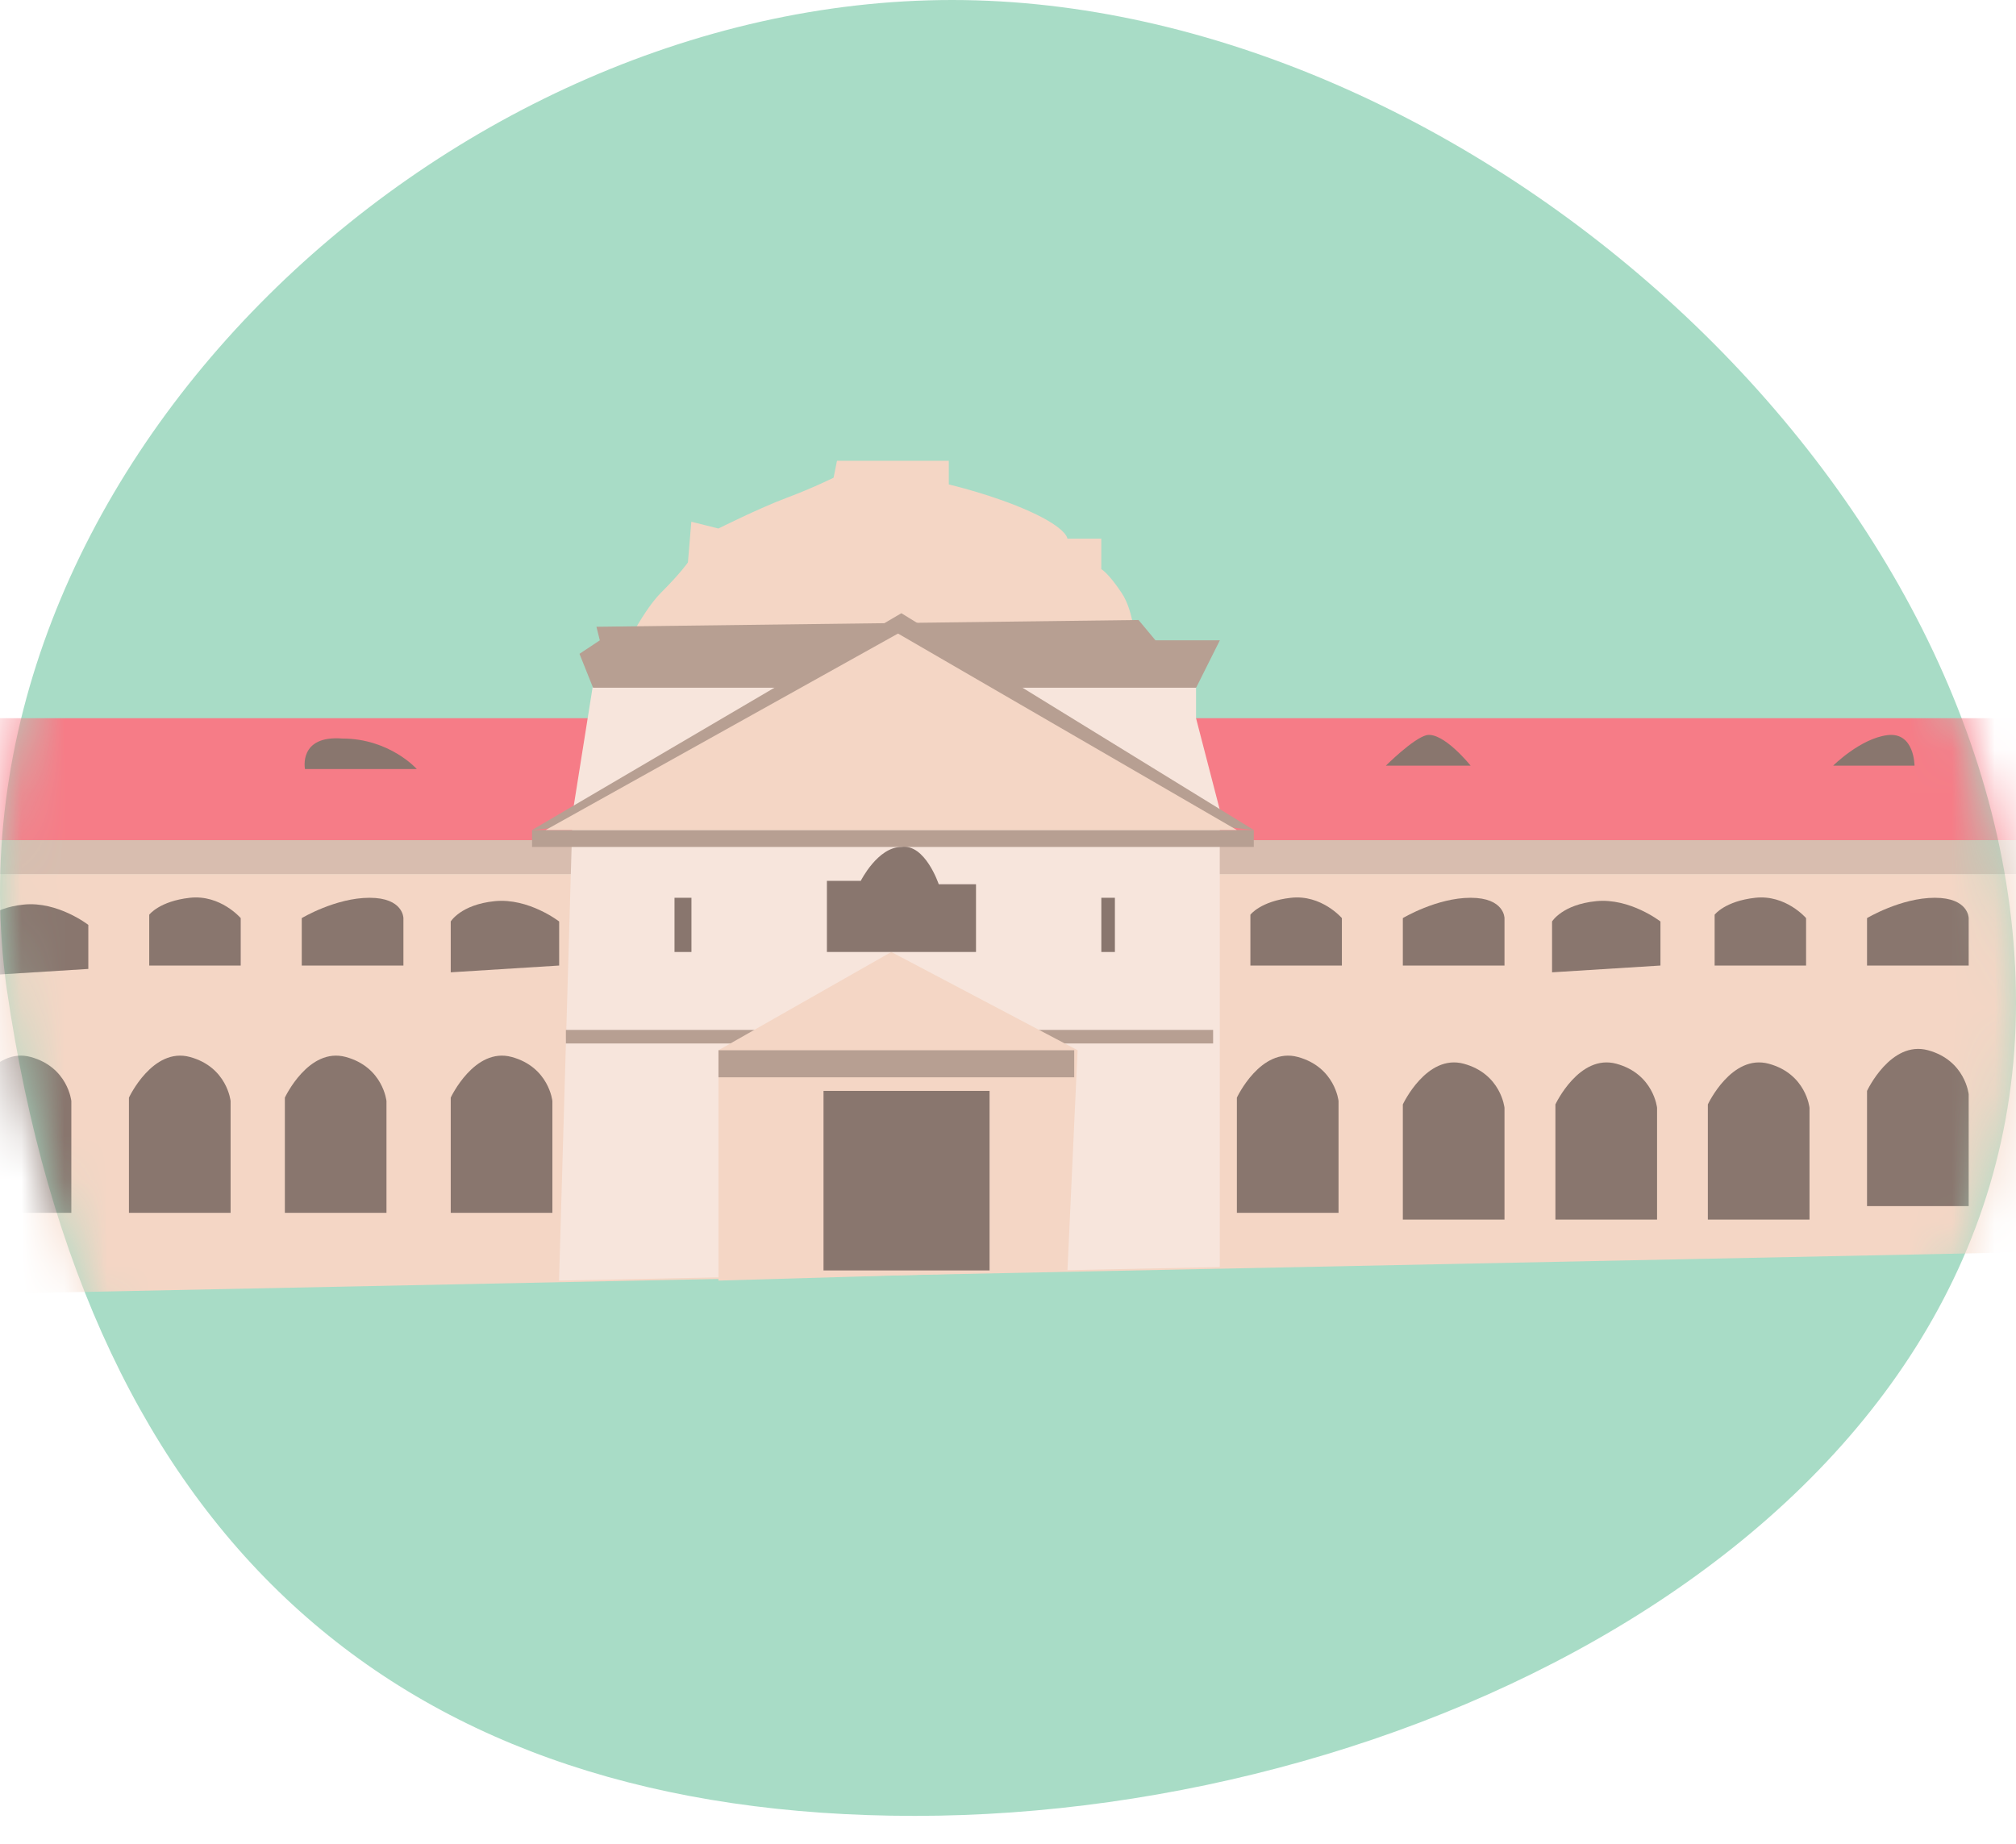 <svg width="47" height="43" viewBox="0 0 47 43" fill="none" xmlns="http://www.w3.org/2000/svg">
<path d="M47 23.382C47 35.388 33.255 42.34 21.328 42.34C9.4 42.34 2.054 36.02 0.158 23.066C-1.501 11.217 10.19 0 22.197 0C34.203 0 47 11.375 47 23.382Z" fill="#A8DCC6"/>
<mask id="mask0_1862_3465" style="mask-type:luminance" maskUnits="userSpaceOnUse" x="0" y="0" width="47" height="43">
<path d="M47 23.382C47 35.388 33.255 42.34 21.328 42.34C9.4 42.34 2.054 36.02 0.158 23.066C-1.501 11.217 10.19 0 22.197 0C34.203 0 47 11.375 47 23.382Z" fill="white"/>
</mask>
<g mask="url(#mask0_1862_3465)">
<path d="M-19.271 19.59H61.221L60.194 16.904L58.772 16.588L57.272 15.482L55.297 16.746H-13.742L-15.559 15.482L-17.613 16.746L-18.561 17.062L-19.271 19.59Z" fill="#F67C87"/>
<path d="M-19.272 20.38L-19.904 30.57L61.22 28.911V20.38H-19.272Z" fill="#F4D6C5"/>
<path d="M61.221 19.59H-19.271V20.38H61.221V19.59Z" fill="#D8BDAF"/>
<path d="M19.513 10.743H22.12V11.296C22.12 11.296 23.147 11.533 24.016 11.928C24.885 12.323 24.885 12.56 24.885 12.56H25.675V13.271C25.675 13.271 25.833 13.35 26.149 13.824C26.465 14.298 26.465 15.088 26.465 15.088L14.379 15.482C14.379 15.482 14.932 14.298 15.406 13.824C15.88 13.35 16.038 13.113 16.038 13.113L16.117 12.165L16.749 12.323C16.749 12.323 17.697 11.849 18.328 11.612C18.96 11.375 19.434 11.138 19.434 11.138L19.513 10.743Z" fill="#F4D6C5"/>
<path d="M13.902 15.483L13.349 18.958L13.033 29.859L28.437 29.543V18.879L27.884 16.747V15.167L13.902 15.483Z" fill="#F7E5DC"/>
<path d="M13.905 14.614L26.543 14.456L26.938 14.93H28.439L27.886 16.035H13.826L13.51 15.245L13.984 14.93L13.905 14.614Z" fill="#B79F92"/>
<path d="M29.23 19.353H12.404V19.748H29.23V19.353Z" fill="#B79F92"/>
<path d="M17.854 24.014H13.193V24.33H17.854V24.014Z" fill="#B79F92"/>
<path d="M13.194 19.274L12.404 19.353L21.014 14.298L29.23 19.353L28.519 19.274L21.014 15.008L13.194 19.274Z" fill="#B79F92"/>
<path d="M28.282 24.014H23.779V24.33H28.282V24.014Z" fill="#B79F92"/>
<path d="M16.75 29.859L24.886 29.622L25.123 24.488L20.779 22.197L16.75 24.488V29.859Z" fill="#F4D6C5"/>
<path d="M19.199 22.197H22.754V20.617H21.885C21.885 20.617 21.569 19.669 21.016 19.748C20.463 19.748 20.068 20.538 20.068 20.538H19.278V22.197H19.199Z" fill="#89766E"/>
<path d="M23.07 25.436H19.199V29.622H23.07V25.436Z" fill="#89766E"/>
<path d="M16.12 20.933H15.725V22.197H16.12V20.933Z" fill="#89766E"/>
<path d="M25.992 20.933H25.676V22.197H25.992V20.933Z" fill="#89766E"/>
<path d="M29.072 22.513H31.284V21.407C31.284 21.407 30.81 20.854 30.099 20.933C29.388 21.012 29.151 21.328 29.151 21.328V22.513H29.072Z" fill="#89766E"/>
<path d="M32.705 22.513H35.075V21.407C35.075 21.407 35.075 20.933 34.285 20.933C33.495 20.933 32.705 21.407 32.705 21.407V22.513Z" fill="#89766E"/>
<path d="M38.711 22.513L36.184 22.671V21.486C36.184 21.486 36.421 21.091 37.211 21.012C38 20.933 38.711 21.486 38.711 21.486V22.513Z" fill="#89766E"/>
<path d="M39.895 22.513H42.106V21.407C42.106 21.407 41.632 20.854 40.921 20.933C40.211 21.012 39.974 21.328 39.974 21.328V22.513H39.895Z" fill="#89766E"/>
<path d="M43.527 22.513H45.897V21.407C45.897 21.407 45.897 20.933 45.107 20.933C44.317 20.933 43.527 21.407 43.527 21.407V22.513Z" fill="#89766E"/>
<path d="M2.059 22.592L-0.469 22.75V21.565C-0.469 21.565 -0.232 21.17 0.558 21.091C1.348 21.012 2.059 21.565 2.059 21.565V22.592Z" fill="#89766E"/>
<path d="M3.4 22.513H5.612V21.407C5.612 21.407 5.138 20.854 4.427 20.933C3.716 21.012 3.479 21.328 3.479 21.328V22.513H3.4Z" fill="#89766E"/>
<path d="M7.035 22.513H9.405V21.407C9.405 21.407 9.405 20.933 8.615 20.933C7.825 20.933 7.035 21.407 7.035 21.407V22.513Z" fill="#89766E"/>
<path d="M13.036 22.513L10.508 22.671V21.486C10.508 21.486 10.745 21.091 11.535 21.012C12.325 20.933 13.036 21.486 13.036 21.486V22.513Z" fill="#89766E"/>
<path d="M32.705 28.437H35.075V25.83C35.075 25.83 34.996 25.04 34.127 24.803C33.258 24.566 32.705 25.751 32.705 25.751V28.437Z" fill="#89766E"/>
<path d="M36.262 28.437H38.632V25.83C38.632 25.83 38.553 25.04 37.684 24.803C36.815 24.566 36.262 25.751 36.262 25.751V28.437Z" fill="#89766E"/>
<path d="M39.816 28.437H42.186V25.83C42.186 25.83 42.107 25.04 41.238 24.803C40.369 24.566 39.816 25.751 39.816 25.751V28.437Z" fill="#89766E"/>
<path d="M43.527 28.122H45.897V25.515C45.897 25.515 45.818 24.725 44.949 24.488C44.08 24.251 43.527 25.436 43.527 25.436V28.122Z" fill="#89766E"/>
<path d="M3.006 28.279H5.376V25.672C5.376 25.672 5.297 24.882 4.428 24.645C3.559 24.408 3.006 25.593 3.006 25.593V28.279Z" fill="#89766E"/>
<path d="M6.641 28.279H9.01V25.672C9.01 25.672 8.931 24.882 8.062 24.645C7.194 24.408 6.641 25.593 6.641 25.593V28.279Z" fill="#89766E"/>
<path d="M10.508 28.279H12.878V25.672C12.878 25.672 12.799 24.882 11.93 24.645C11.061 24.408 10.508 25.593 10.508 25.593V28.279Z" fill="#89766E"/>
<path d="M28.836 28.279H31.206V25.672C31.206 25.672 31.127 24.882 30.258 24.645C29.389 24.408 28.836 25.593 28.836 25.593V28.279Z" fill="#89766E"/>
<path d="M-0.707 28.279H1.663V25.672C1.663 25.672 1.584 24.882 0.715 24.645C-0.154 24.408 -0.707 25.593 -0.707 25.593V28.279Z" fill="#89766E"/>
<path d="M32.31 17.852H34.285C34.285 17.852 33.653 17.062 33.258 17.141C32.943 17.22 32.31 17.852 32.31 17.852Z" fill="#89766E"/>
<path d="M42.738 17.852H44.634C44.634 17.852 44.634 17.062 44.002 17.141C43.37 17.22 42.738 17.852 42.738 17.852Z" fill="#89766E"/>
<path d="M9.717 17.931H7.11C7.11 17.931 6.952 17.141 7.979 17.22C9.085 17.22 9.717 17.931 9.717 17.931Z" fill="#89766E"/>
<path d="M20.936 14.772L12.721 19.353H28.835L20.936 14.772Z" fill="#F4D6C5"/>
<path d="M25.044 24.488H16.75V25.119H25.044V24.488Z" fill="#B79F92"/>
</g>
</svg>
